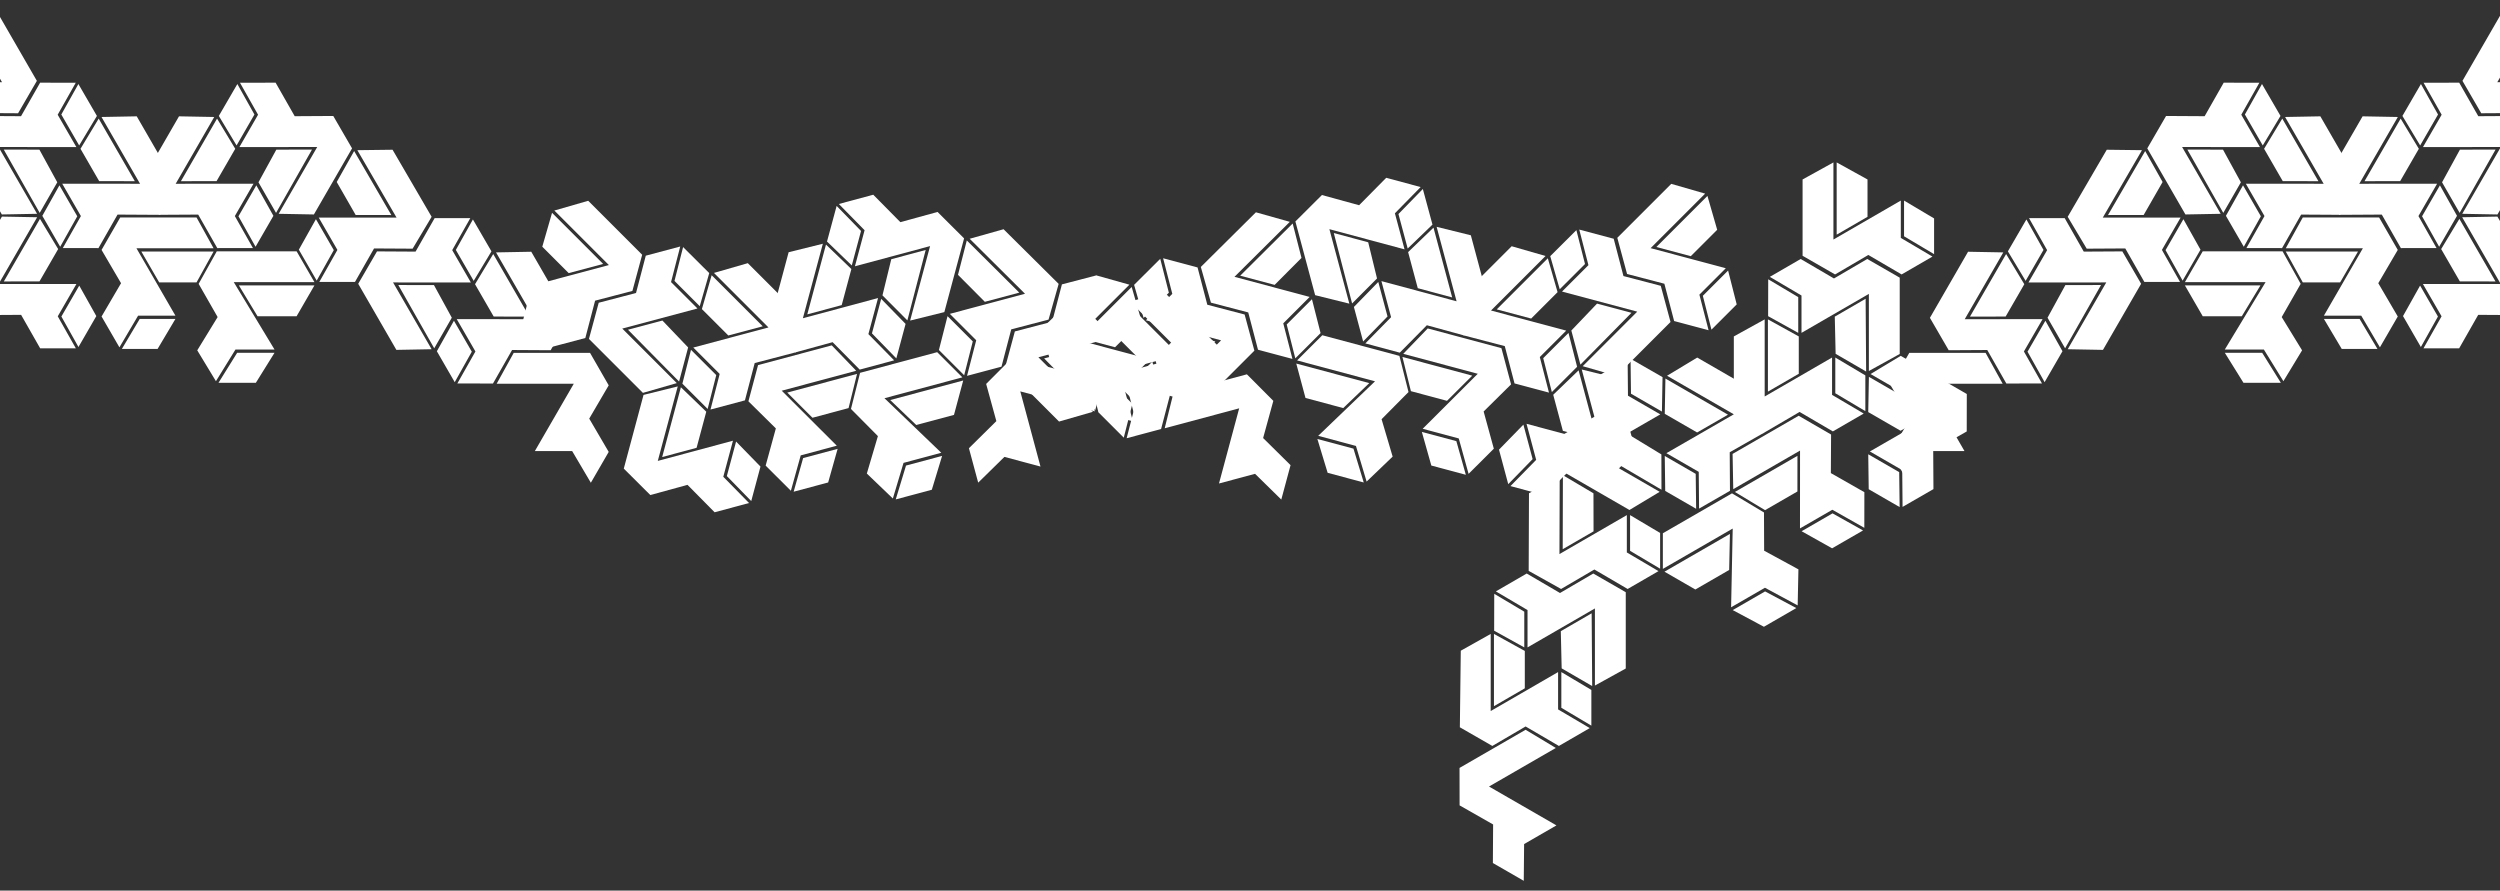 <svg width="1920" height="684" viewBox="0 0 1920 684" fill="none" xmlns="http://www.w3.org/2000/svg">
<rect x="0" y="0" width="1920" height="684" fill="#333333" stroke="none"/>
<path d="M1557.14 270.099L1570.86 246.343L1583.98 269.755L1570.26 293.512L1557.14 270.099Z" fill="white"/>
<path d="M1554.36 269.932L1568.7 245.096L1508.92 245.139L1538.54 193.846L1511.47 193.338L1482.17 244.092L1496.6 268.979L1526.22 268.802L1540.87 294.541L1568.25 294.508L1554.36 269.932Z" fill="white"/>
<path d="M1540.33 243.114L1554.67 218.277L1540.7 195.093L1512.95 243.147L1540.33 243.114Z" fill="white"/>
<path d="M1860.14 166.099L1873.86 142.343L1886.98 165.755L1873.26 189.512L1860.14 166.099Z" fill="white"/>
<path d="M1857.36 165.932L1871.7 141.096L1811.92 141.139L1841.54 89.846L1814.47 89.338L1785.17 140.092L1796.5 165L1829.22 164.802L1843.87 190.541L1871.25 190.508L1857.36 165.932Z" fill="white"/>
<path d="M1843.33 139.114L1857.67 114.277L1843.7 91.093L1815.95 139.147L1843.33 139.114Z" fill="white"/>
<path d="M1736.34 166.099L1722.63 142.343L1709.51 165.755L1723.23 189.512L1736.34 166.099Z" fill="white"/>
<path d="M1739.13 165.932L1724.79 141.096L1784.57 141.139L1754.95 89.846L1782.02 89.338L1811.32 140.092L1796.89 164.979L1767.27 164.802L1752.62 190.541L1725.24 190.508L1739.13 165.932Z" fill="white"/>
<path d="M1753.16 139.114L1738.82 114.277L1752.79 91.093L1780.54 139.147L1753.16 139.114Z" fill="white"/>
<path d="M1872.34 243.099L1858.63 219.343L1845.51 242.755L1859.23 266.512L1872.34 243.099Z" fill="white"/>
<path d="M1875.13 242.932L1860.79 218.096L1920.57 218.139L1890.95 166.846L1918.02 166.338L1947.32 217.092L1932.89 241.979L1903.27 241.802L1888.62 267.541L1861.24 267.508L1875.13 242.932Z" fill="white"/>
<path d="M1889.16 216.114L1874.82 191.277L1888.79 168.093L1916.54 216.147L1889.16 216.114Z" fill="white"/>
<path d="M1480.06 346.438L1508.73 346.438L1478.81 294.691L1538.04 294.691L1524.94 271L1466.34 271L1452 295.938L1466.96 321.5L1452 347.062L1465.72 370.753L1480.06 346.438Z" fill="white"/>
<path d="M1812.18 244.932L1784.75 244.932L1798.47 268L1825.9 268L1812.18 244.932Z" fill="white"/>
<path d="M1813.43 242.438L1784.75 242.438L1814.68 190.691L1755.45 190.691L1768.54 167L1827.15 167L1841.49 191.938L1826.52 217.5L1841.49 243.062L1827.77 266.753L1813.43 242.438Z" fill="white"/>
<path d="M1797.22 216.876L1768.54 216.876L1755.45 193.185L1810.94 193.185L1797.22 216.876Z" fill="white"/>
<path d="M1737.35 270.932L1708.65 270.932L1723 294L1751.7 294L1737.35 270.932Z" fill="white"/>
<path d="M1738.65 268.438L1708.65 268.438L1739.96 216.691L1678 216.691L1691.7 193L1753 193L1766.93 218L1752.35 243.5L1768 269.062L1753.65 292.753L1738.65 268.438Z" fill="white"/>
<path d="M1721.7 242.876L1691.7 242.876L1678 219.185L1736.04 219.185L1721.7 242.876Z" fill="white"/>
<path d="M1663.14 192.099L1676.86 168.343L1689.98 191.755L1676.26 215.512L1663.14 192.099Z" fill="white"/>
<path d="M1660.36 191.932L1674.7 167.096L1614.92 167.139L1645.04 115.338L1618 115L1588 166.5L1602.6 190.979L1632.22 190.802L1646.87 216.541L1674.25 216.508L1660.36 191.932Z" fill="white"/>
<path d="M1646.33 165.114L1660.88 139.777L1647.5 116L1618.95 165.146L1646.33 165.114Z" fill="white"/>
<path d="M1963.36 87.933L1977.7 63.096L1917.92 63.139L1947.54 11.846L1920.47 11.338L1891.17 62.092L1905.6 86.979L1935.22 86.802L1949.87 112.541L1977.25 112.508L1963.36 87.933Z" fill="white"/>
<path d="M1569.4 191.945L1555.69 215.702L1542.06 193.034L1556.28 168.532L1569.4 191.945Z" fill="white"/>
<path d="M1572.19 192.112L1557.85 216.949L1617.62 216.906L1588.01 268.199L1615.07 268.706L1644.38 217.953L1629.95 193.065L1600.33 193.243L1585.67 167.503L1558.3 167.536L1572.19 192.112Z" fill="white"/>
<path d="M1586.22 218.931L1572.5 244L1586 267.5L1613.59 218.898L1586.22 218.931Z" fill="white"/>
<path d="M1872.4 87.945L1858.69 111.702L1845.06 89.034L1859.28 64.532L1872.4 87.945Z" fill="white"/>
<path d="M1875.19 88.112L1860.85 112.949L1920.62 112.906L1891.01 164.199L1918.07 164.706L1947.38 113.953L1932.95 89.065L1903.33 89.243L1888.67 63.503L1861.3 63.536L1875.19 88.112Z" fill="white"/>
<path d="M1889.22 114.931L1875.5 140L1889 163.5L1916.59 114.898L1889.22 114.931Z" fill="white"/>
<path d="M1724.08 87.945L1737.8 111.702L1751.43 89.034L1737.2 64.532L1724.08 87.945Z" fill="white"/>
<path d="M1721.3 88.112L1735.64 112.949L1675.86 112.906L1705.48 164.199L1678.41 164.706L1649.11 113.953L1663.54 89.065L1693.16 89.243L1707.81 63.503L1735.19 63.536L1721.3 88.112Z" fill="white"/>
<path d="M1707.27 114.931L1720.99 140L1707.49 163.5L1679.89 114.898L1707.27 114.931Z" fill="white"/>
<path d="M362.345 270.099L348.629 246.343L335.509 269.755L349.225 293.512L362.345 270.099Z" fill="white"/>
<path d="M365.128 269.932L350.788 245.096L410.565 245.139L380.951 193.846L408.015 193.338L437.317 244.092L422.89 268.979L393.271 268.802L378.616 294.541L351.24 294.508L365.128 269.932Z" fill="white"/>
<path d="M379.16 243.114L364.821 218.277L378.792 195.093L406.536 243.147L379.16 243.114Z" fill="white"/>
<path d="M59.345 166.099L45.629 142.343L32.509 165.755L46.225 189.512L59.345 166.099Z" fill="white"/>
<path d="M62.128 165.932L47.788 141.096L107.565 141.139L77.951 89.846L105.015 89.338L134.317 140.092L122.987 165L90.271 164.802L75.616 190.541L48.24 190.508L62.128 165.932Z" fill="white"/>
<path d="M76.16 139.114L61.821 114.277L75.792 91.093L103.536 139.147L76.16 139.114Z" fill="white"/>
<path d="M183.142 166.099L196.858 142.343L209.978 165.755L196.262 189.512L183.142 166.099Z" fill="white"/>
<path d="M180.359 165.932L194.699 141.096L134.921 141.139L164.536 89.846L137.472 89.338L108.17 140.092L122.597 164.979L152.216 164.802L166.871 190.541L194.246 190.508L180.359 165.932Z" fill="white"/>
<path d="M166.327 139.114L180.666 114.277L166.695 91.093L138.951 139.147L166.327 139.114Z" fill="white"/>
<path d="M47.142 243.099L60.858 219.343L73.978 242.755L60.262 266.512L47.142 243.099Z" fill="white"/>
<path d="M44.359 242.932L58.699 218.096L-1.079 218.139L28.536 166.846L1.472 166.338L-27.831 217.092L-13.403 241.979L16.215 241.802L30.871 267.541L58.246 267.508L44.359 242.932Z" fill="white"/>
<path d="M30.327 216.114L44.666 191.277L30.695 168.093L2.951 216.147L30.327 216.114Z" fill="white"/>
<path d="M439.431 346.438L410.752 346.438L440.678 294.691L381.45 294.691L394.542 271L453.147 271L467.487 295.938L452.524 321.5L467.487 347.062L453.771 370.753L439.431 346.438Z" fill="white"/>
<path d="M107.302 244.932L134.734 244.932L121.018 268L93.586 268L107.302 244.932Z" fill="white"/>
<path d="M106.055 242.438L134.734 242.438L104.808 190.691L164.037 190.691L150.944 167L92.339 167L78 191.938L92.963 217.5L78 243.062L91.716 266.753L106.055 242.438Z" fill="white"/>
<path d="M122.265 216.876L150.944 216.876L164.037 193.185L108.549 193.185L122.265 216.876Z" fill="white"/>
<path d="M182.139 270.932L210.835 270.932L196.487 294L167.791 294L182.139 270.932Z" fill="white"/>
<path d="M180.835 268.438L210.835 268.438L179.53 216.691L241.487 216.691L227.791 193L166.487 193L152.559 218L167.139 243.5L151.487 269.062L165.835 292.753L180.835 268.438Z" fill="white"/>
<path d="M197.791 242.876L227.791 242.876L241.487 219.185L183.443 219.185L197.791 242.876Z" fill="white"/>
<path d="M256.345 192.099L242.629 168.343L229.509 191.755L243.225 215.512L256.345 192.099Z" fill="white"/>
<path d="M259.128 191.932L244.788 167.096L304.565 167.139L274.444 115.338L301.487 115L331.487 166.5L316.89 190.979L287.271 190.802L272.616 216.541L245.24 216.508L259.128 191.932Z" fill="white"/>
<path d="M273.16 165.114L258.609 139.777L271.987 116L300.536 165.146L273.16 165.114Z" fill="white"/>
<path d="M-43.872 87.933L-58.212 63.096L1.565 63.139L-28.049 11.846L-0.985 11.338L28.317 62.092L13.89 86.979L-15.729 86.802L-30.384 112.541L-57.76 112.508L-43.872 87.933Z" fill="white"/>
<path d="M350.083 191.945L363.799 215.702L377.427 193.034L363.202 168.532L350.083 191.945Z" fill="white"/>
<path d="M347.3 192.112L361.639 216.949L301.862 216.906L331.476 268.199L304.413 268.706L275.11 217.953L289.538 193.065L319.156 193.243L333.812 167.503L361.187 167.536L347.3 192.112Z" fill="white"/>
<path d="M333.268 218.931L346.987 244L333.487 267.5L305.892 218.898L333.268 218.931Z" fill="white"/>
<path d="M47.083 87.945L60.799 111.702L74.427 89.034L60.202 64.532L47.083 87.945Z" fill="white"/>
<path d="M44.3 88.112L58.639 112.949L-1.138 112.906L28.476 164.199L1.413 164.706L-27.89 113.953L-13.462 89.065L16.156 89.243L30.812 63.503L58.187 63.536L44.3 88.112Z" fill="white"/>
<path d="M30.268 114.931L43.987 140L30.487 163.5L2.892 114.898L30.268 114.931Z" fill="white"/>
<path d="M195.404 87.945L181.688 111.702L168.059 89.034L182.285 64.532L195.404 87.945Z" fill="white"/>
<path d="M198.187 88.112L183.848 112.949L243.625 112.906L214.011 164.199L241.074 164.706L270.377 113.953L255.949 89.065L226.331 89.243L211.675 63.503L184.3 63.536L198.187 88.112Z" fill="white"/>
<path d="M212.219 114.931L198.5 140L212 163.5L239.594 114.898L212.219 114.931Z" fill="white"/>
<path d="M869.668 310.108L850.271 290.711L843.658 316.721L863.056 336.119L869.668 310.108Z" fill="white"/>
<path d="M872.313 309.227L852.034 288.948L909.786 273.518L867.905 231.637L893.915 224.143L935.355 265.583L927.861 293.356L899.205 300.851L891.711 329.506L865.26 336.56L872.313 309.227Z" fill="white"/>
<path d="M878.926 279.69L858.647 259.411L866.141 233.401L905.377 272.636L878.926 279.69Z" fill="white"/>
<path d="M550.076 288.074L530.678 268.677L524.065 294.687L543.463 314.084L550.076 288.074Z" fill="white"/>
<path d="M552.721 287.193L532.441 266.914L590.193 251.484L548.312 209.603L574.322 202.109L615.762 243.548L611.265 270.54L579.612 278.816L572.118 307.472L545.667 314.525L552.721 287.193Z" fill="white"/>
<path d="M559.333 257.656L539.054 237.377L546.549 211.366L585.784 250.602L559.333 257.656Z" fill="white"/>
<path d="M669.655 256.034L676.755 229.536L695.487 248.756L688.387 275.253L669.655 256.034Z" fill="white"/>
<path d="M666.923 256.593L674.346 228.891L616.617 244.404L631.946 187.194L605.673 193.708L590.505 250.316L610.882 270.622L639.446 262.785L660.264 283.853L686.698 276.737L666.923 256.593Z" fill="white"/>
<path d="M646.428 234.319L653.851 206.617L634.355 187.839L619.994 241.436L646.428 234.319Z" fill="white"/>
<path d="M558.218 365.609L565.318 339.112L584.05 358.331L576.95 384.829L558.218 365.609Z" fill="white"/>
<path d="M555.486 366.168L562.909 338.466L505.18 353.98L520.509 296.769L494.236 303.284L479.068 359.892L499.445 380.197L528.009 372.36L548.827 393.429L575.261 386.312L555.486 366.168Z" fill="white"/>
<path d="M534.991 343.895L542.414 316.193L522.918 297.415L508.557 351.012L534.991 343.895Z" fill="white"/>
<path d="M963.886 363.895L936.184 371.318L951.697 313.589L894.487 328.918L901.002 302.646L957.61 287.477L977.915 307.855L970.078 336.418L991.147 357.236L984.03 383.67L963.886 363.895Z" fill="white"/>
<path d="M616.802 351.809L643.299 344.709L636.021 370.541L609.523 377.641L616.802 351.809Z" fill="white"/>
<path d="M614.952 349.723L642.654 342.3L600.355 300.062L657.565 284.733L638.787 265.237L582.179 280.405L574.782 308.205L595.851 329.023L588.014 357.587L607.394 376.921L614.952 349.723Z" fill="white"/>
<path d="M623.994 320.837L651.695 313.414L658.21 287.142L604.613 301.503L623.994 320.837Z" fill="white"/>
<path d="M695.819 357.554L723.536 350.127L715.648 376.122L687.93 383.549L695.819 357.554Z" fill="white"/>
<path d="M693.913 355.482L722.891 347.718L679.26 305.836L739.105 289.801L719.745 270.461L660.529 286.328L653.546 314.081L674.229 334.938L665.726 363.68L685.717 382.851L693.913 355.482Z" fill="white"/>
<path d="M703.676 326.403L732.653 318.638L739.751 292.21L683.685 307.232L703.676 326.403Z" fill="white"/>
<path d="M747.092 262.202L727.694 242.804L721.082 268.814L740.479 288.212L747.092 262.202Z" fill="white"/>
<path d="M749.737 261.32L729.458 241.041L787.209 225.611L744.707 183.372L770.741 176.046L813.048 218.026L805.284 245.45L776.629 252.944L769.134 281.599L742.683 288.653L749.737 261.32Z" fill="white"/>
<path d="M756.35 231.783L735.737 211.076L742.505 184.647L782.801 224.729L756.35 231.783Z" fill="white"/>
<path d="M427.499 240.167L408.102 220.77L401.489 246.78L420.887 266.177L427.499 240.167Z" fill="white"/>
<path d="M430.144 239.285L409.865 219.006L467.617 203.577L425.736 161.696L451.746 154.201L493.186 195.641L485.692 223.415L457.036 230.909L449.542 259.565L423.091 266.618L430.144 239.285Z" fill="white"/>
<path d="M436.757 209.748L416.478 189.469L423.973 163.459L463.208 202.695L436.757 209.748Z" fill="white"/>
<path d="M834.951 238.673L855.23 258.952L797.479 274.382L839.36 316.263L813.35 323.757L771.91 282.317L779.404 254.544L808.059 247.049L815.554 218.394L842 211.501L834.951 238.673Z" fill="white"/>
<path d="M828.338 268.21L848.079 288.874L841.121 315.067L801.887 275.264L828.338 268.21Z" fill="white"/>
<path d="M518.003 215.757L537.401 235.154L544.698 209.731L524.616 189.746L518.003 215.757Z" fill="white"/>
<path d="M515.359 216.638L535.638 236.918L477.886 252.347L519.767 294.228L493.757 301.723L452.317 260.283L459.811 232.509L488.467 225.015L495.961 196.359L522.412 189.306L515.359 216.638Z" fill="white"/>
<path d="M508.746 246.175L528.486 266.839L521.528 293.032L482.295 253.229L508.746 246.175Z" fill="white"/>
<path d="M661.27 177.368L654.17 203.866L635.139 185.498L642.538 158.149L661.27 177.368Z" fill="white"/>
<path d="M664.002 176.809L656.579 204.511L714.308 188.998L698.979 246.208L725.251 239.693L740.42 183.085L720.042 162.78L691.479 170.617L670.661 149.548L644.227 156.665L664.002 176.809Z" fill="white"/>
<path d="M684.497 199.083L677.734 226.848L696.856 246.053L710.931 191.966L684.497 199.083Z" fill="white"/>
<path d="M865.61 297.108L885.007 277.711L891.62 303.721L872.223 323.119L865.61 297.108Z" fill="white"/>
<path d="M862.965 296.227L883.244 275.948L825.493 260.518L867.373 218.637L842 211.5L799.923 252.583L807.418 280.356L836.073 287.851L843.568 316.506L870.019 323.56L862.965 296.227Z" fill="white"/>
<path d="M856.352 266.69L876.631 246.411L869.137 220.401L829.901 259.636L856.352 266.69Z" fill="white"/>
<path d="M1185.2 275.074L1204.6 255.677L1211.21 281.687L1191.82 301.084L1185.2 275.074Z" fill="white"/>
<path d="M1182.56 274.193L1202.84 253.914L1145.09 238.484L1186.97 196.603L1160.96 189.109L1119.52 230.548L1124.01 257.54L1155.67 265.816L1163.16 294.472L1189.61 301.525L1182.56 274.193Z" fill="white"/>
<path d="M1175.94 244.656L1196.22 224.377L1188.73 198.366L1149.49 237.602L1175.94 244.656Z" fill="white"/>
<path d="M1065.62 243.034L1058.52 216.536L1039.79 235.756L1046.89 262.253L1065.62 243.034Z" fill="white"/>
<path d="M1068.36 243.593L1060.93 215.891L1118.66 231.404L1103.33 174.194L1129.61 180.708L1144.77 237.316L1124.4 257.622L1095.83 249.785L1075.01 270.853L1048.58 263.737L1068.36 243.593Z" fill="white"/>
<path d="M1088.85 221.319L1081.43 193.617L1100.92 174.839L1115.28 228.436L1088.85 221.319Z" fill="white"/>
<path d="M1177.06 352.609L1169.96 326.112L1151.23 345.331L1158.33 371.829L1177.06 352.609Z" fill="white"/>
<path d="M1179.79 353.168L1172.37 325.466L1230.1 340.98L1214.77 283.769L1241.04 290.284L1256.21 346.892L1235.83 367.197L1207.27 359.36L1186.45 380.429L1160.02 373.312L1179.79 353.168Z" fill="white"/>
<path d="M1200.29 330.895L1192.87 303.193L1212.36 284.415L1226.72 338.012L1200.29 330.895Z" fill="white"/>
<path d="M771.393 350.895L799.095 358.318L783.581 300.589L840.792 315.918L834.277 289.646L777.669 274.477L757.364 294.855L765.201 323.418L744.132 344.236L751.249 370.67L771.393 350.895Z" fill="white"/>
<path d="M1118.48 338.809L1091.98 331.709L1099.26 357.541L1125.76 364.641L1118.48 338.809Z" fill="white"/>
<path d="M1120.33 336.723L1092.62 329.3L1134.92 287.062L1077.71 271.733L1096.49 252.237L1153.1 267.405L1160.5 295.205L1139.43 316.023L1147.26 344.587L1127.88 363.921L1120.33 336.723Z" fill="white"/>
<path d="M1111.29 307.837L1083.58 300.414L1077.07 274.142L1130.67 288.503L1111.29 307.837Z" fill="white"/>
<path d="M1039.46 344.554L1011.74 337.127L1019.63 363.122L1047.35 370.549L1039.46 344.554Z" fill="white"/>
<path d="M1041.37 342.482L1012.39 334.718L1056.02 292.836L996.173 276.801L1015.53 257.461L1074.75 273.328L1081.73 301.081L1061.05 321.938L1069.55 350.68L1049.56 369.851L1041.37 342.482Z" fill="white"/>
<path d="M1031.6 313.403L1002.62 305.638L995.528 279.21L1051.59 294.232L1031.6 313.403Z" fill="white"/>
<path d="M988.187 249.202L1007.58 229.804L1014.2 255.814L994.8 275.212L988.187 249.202Z" fill="white"/>
<path d="M985.542 248.32L1005.82 228.041L948.07 212.611L990.572 170.372L964.538 163.046L922.231 205.026L929.995 232.45L958.65 239.944L966.145 268.599L992.596 275.653L985.542 248.32Z" fill="white"/>
<path d="M978.929 218.783L999.542 198.076L992.774 171.647L952.478 211.729L978.929 218.783Z" fill="white"/>
<path d="M1307.78 227.167L1327.18 207.77L1333.79 233.78L1314.39 253.177L1307.78 227.167Z" fill="white"/>
<path d="M1305.13 226.285L1325.41 206.006L1267.66 190.577L1309.54 148.696L1283.53 141.201L1242.09 182.641L1249.59 210.415L1278.24 217.909L1285.74 246.565L1312.19 253.618L1305.13 226.285Z" fill="white"/>
<path d="M1298.52 196.748L1318.8 176.469L1311.31 150.459L1272.07 189.695L1298.52 196.748Z" fill="white"/>
<path d="M897.683 224.791L878.285 244.188L870.988 218.766L891.07 198.781L897.683 224.791Z" fill="white"/>
<path d="M900.328 225.673L880.048 245.952L937.8 261.381L895.919 303.262L921.929 310.757L963.369 269.317L955.875 241.543L927.219 234.049L919.725 205.393L893.274 198.34L900.328 225.673Z" fill="white"/>
<path d="M906.94 255.209L887.2 275.873L894.158 302.067L933.391 262.263L906.94 255.209Z" fill="white"/>
<path d="M1217.28 202.757L1197.88 222.154L1190.58 196.731L1210.66 176.746L1217.28 202.757Z" fill="white"/>
<path d="M1219.92 203.638L1199.64 223.918L1257.39 239.347L1215.51 281.228L1241.52 288.723L1282.96 247.283L1275.47 219.509L1246.81 212.015L1239.32 183.359L1212.87 176.306L1219.92 203.638Z" fill="white"/>
<path d="M1226.53 233.175L1206.79 253.839L1213.75 280.032L1252.98 240.229L1226.53 233.175Z" fill="white"/>
<path d="M1074.01 164.368L1081.11 190.866L1100.14 172.498L1092.74 145.149L1074.01 164.368Z" fill="white"/>
<path d="M1071.28 163.809L1078.7 191.511L1020.97 175.998L1036.3 233.208L1010.03 226.693L994.859 170.085L1015.24 149.78L1043.8 157.617L1064.62 136.548L1091.05 143.665L1071.28 163.809Z" fill="white"/>
<path d="M1050.78 186.083L1057.55 213.848L1038.42 233.053L1024.35 178.966L1050.78 186.083Z" fill="white"/>
<path d="M1199.11 543.585L1199.11 516.153L1222.17 529.869L1222.17 557.301L1199.11 543.585Z" fill="white"/>
<path d="M1196.61 544.833L1196.61 516.154L1144.86 546.079L1144.86 486.851L1121.88 499.746L1121.17 558.549L1146.11 572.888L1171.67 557.925L1197.23 572.888L1220.93 559.172L1196.61 544.833Z" fill="white"/>
<path d="M1171.05 528.623L1171.05 499.944L1147.36 486.851L1147.36 542.339L1171.05 528.623Z" fill="white"/>
<path d="M1409.51 302.019L1409.51 274.586L1432.58 288.302L1432.58 315.735L1409.51 302.019Z" fill="white"/>
<path d="M1407.02 303.266L1407.02 274.587L1355.27 304.513L1355.27 245.284L1331.58 258.377L1331.58 316.982L1353.85 332.888L1382.08 316.358L1407.64 331.321L1431.33 317.605L1407.02 303.266Z" fill="white"/>
<path d="M1381.46 287.056L1381.46 258.377L1357.76 245.284L1357.76 300.772L1381.46 287.056Z" fill="white"/>
<path d="M1302.3 363.918L1278.54 350.202L1278.89 377.037L1302.64 390.753L1302.3 363.918Z" fill="white"/>
<path d="M1304.63 362.381L1279.79 348.042L1331.58 318.191L1280.29 288.576L1303.47 274.605L1354.22 303.908L1354.17 332.675L1328.43 347.33L1328.61 376.949L1304.89 390.608L1304.63 362.381Z" fill="white"/>
<path d="M1303.37 332.139L1278.53 317.8L1279.04 290.736L1327.09 318.48L1303.37 332.139Z" fill="white"/>
<path d="M1458.58 362.601L1434.82 348.885L1435.17 375.721L1458.92 389.437L1458.58 362.601Z" fill="white"/>
<path d="M1460.91 361.065L1436.07 346.725L1487.86 316.874L1436.57 287.26L1459.75 273.289L1510.5 302.591L1510.45 331.358L1484.71 346.014L1484.89 375.633L1461.17 389.292L1460.91 361.065Z" fill="white"/>
<path d="M1459.65 330.823L1434.81 316.483L1435.32 289.42L1483.37 317.164L1459.65 330.823Z" fill="white"/>
<path d="M1170.52 648.24L1195.35 633.9L1143.56 604.049L1194.86 574.435L1171.67 560.464L1120.92 589.766L1120.97 618.533L1146.71 633.189L1146.53 662.807L1170.25 676.467L1170.52 648.24Z" fill="white"/>
<path d="M1407.39 394.268L1383.64 407.985L1407.05 421.104L1430.81 407.388L1407.39 394.268Z" fill="white"/>
<path d="M1407.23 391.485L1382.39 405.825L1382.43 346.048L1331.14 375.662L1330.63 348.598L1381.39 319.296L1406.27 333.723L1406.1 363.342L1431.84 377.997L1431.8 405.373L1407.23 391.485Z" fill="white"/>
<path d="M1380.41 377.453L1355.57 391.793L1332.39 377.822L1380.44 350.078L1380.41 377.453Z" fill="white"/>
<path d="M1355.58 454.204L1330.73 468.551L1354.69 481.355L1379.54 467.007L1355.58 454.204Z" fill="white"/>
<path d="M1355.47 451.392L1329.49 466.392L1330.72 405.925L1277.07 436.904L1277.08 409.538L1330.17 378.886L1354.74 393.573L1354.86 422.947L1381.19 437.258L1380.61 464.949L1355.47 451.392Z" fill="white"/>
<path d="M1328 437.733L1302.02 452.733L1278.31 439.063L1328.58 410.042L1328 437.733Z" fill="white"/>
<path d="M1251.9 423.035L1251.9 395.603L1274.97 409.319L1274.97 436.751L1251.9 423.035Z" fill="white"/>
<path d="M1249.41 424.282L1249.41 395.603L1197.66 425.529L1197.85 365.608L1174.26 378.836L1174.03 438.436L1198.91 452.338L1224.47 437.375L1250.03 452.338L1273.73 438.622L1249.41 424.282Z" fill="white"/>
<path d="M1223.85 408.072L1223.78 378.854L1200.31 364.952L1200.16 421.788L1223.85 408.072Z" fill="white"/>
<path d="M1462.31 181.469L1462.31 154.037L1485.38 167.753L1485.38 195.185L1462.31 181.469Z" fill="white"/>
<path d="M1459.82 182.716L1459.82 154.037L1408.07 183.963L1408.07 124.734L1384.38 137.827L1384.38 196.432L1409.32 210.771L1434.88 195.808L1460.44 210.771L1484.13 197.055L1459.82 182.716Z" fill="white"/>
<path d="M1434.25 166.506L1434.25 137.827L1410.56 124.734L1410.56 180.222L1434.25 166.506Z" fill="white"/>
<path d="M1170.65 469.771V497.203L1147.51 484.386L1147.58 456.054L1170.65 469.771Z" fill="white"/>
<path d="M1173.14 468.524V497.203L1224.89 467.277V526.505L1248.58 513.413V454.808L1223.64 440.468L1198.08 455.431L1172.52 440.468L1148.83 454.184L1173.14 468.524Z" fill="white"/>
<path d="M1198.7 484.734L1199.36 513.304L1222.8 526.905L1222.39 471.018L1198.7 484.734Z" fill="white"/>
<path d="M1381.05 228.204V255.636L1357.92 242.819L1357.99 214.488L1381.05 228.204Z" fill="white"/>
<path d="M1383.55 226.957V255.636L1435.29 225.71V284.938L1458.98 271.846V213.241L1434.05 198.901L1408.49 213.864L1382.92 198.901L1359.23 212.618L1383.55 226.957Z" fill="white"/>
<path d="M1409.11 243.167L1409.76 271.737L1433.2 285.338L1432.8 229.451L1409.11 243.167Z" fill="white"/>
<path d="M1252.6 302.365L1276.36 316.081L1276.83 289.636L1252.26 275.529L1252.6 302.365Z" fill="white"/>
<path d="M1250.28 303.901L1275.11 318.24L1223.32 348.092L1274.62 377.706L1251.43 391.677L1200.68 362.374L1200.73 333.607L1226.47 318.952L1226.29 289.333L1250.02 275.674L1250.28 303.901Z" fill="white"/>
<path d="M1251.53 334.143L1275.95 348.993L1276.01 376.095L1227.81 347.802L1251.53 334.143Z" fill="white"/>
</svg>
